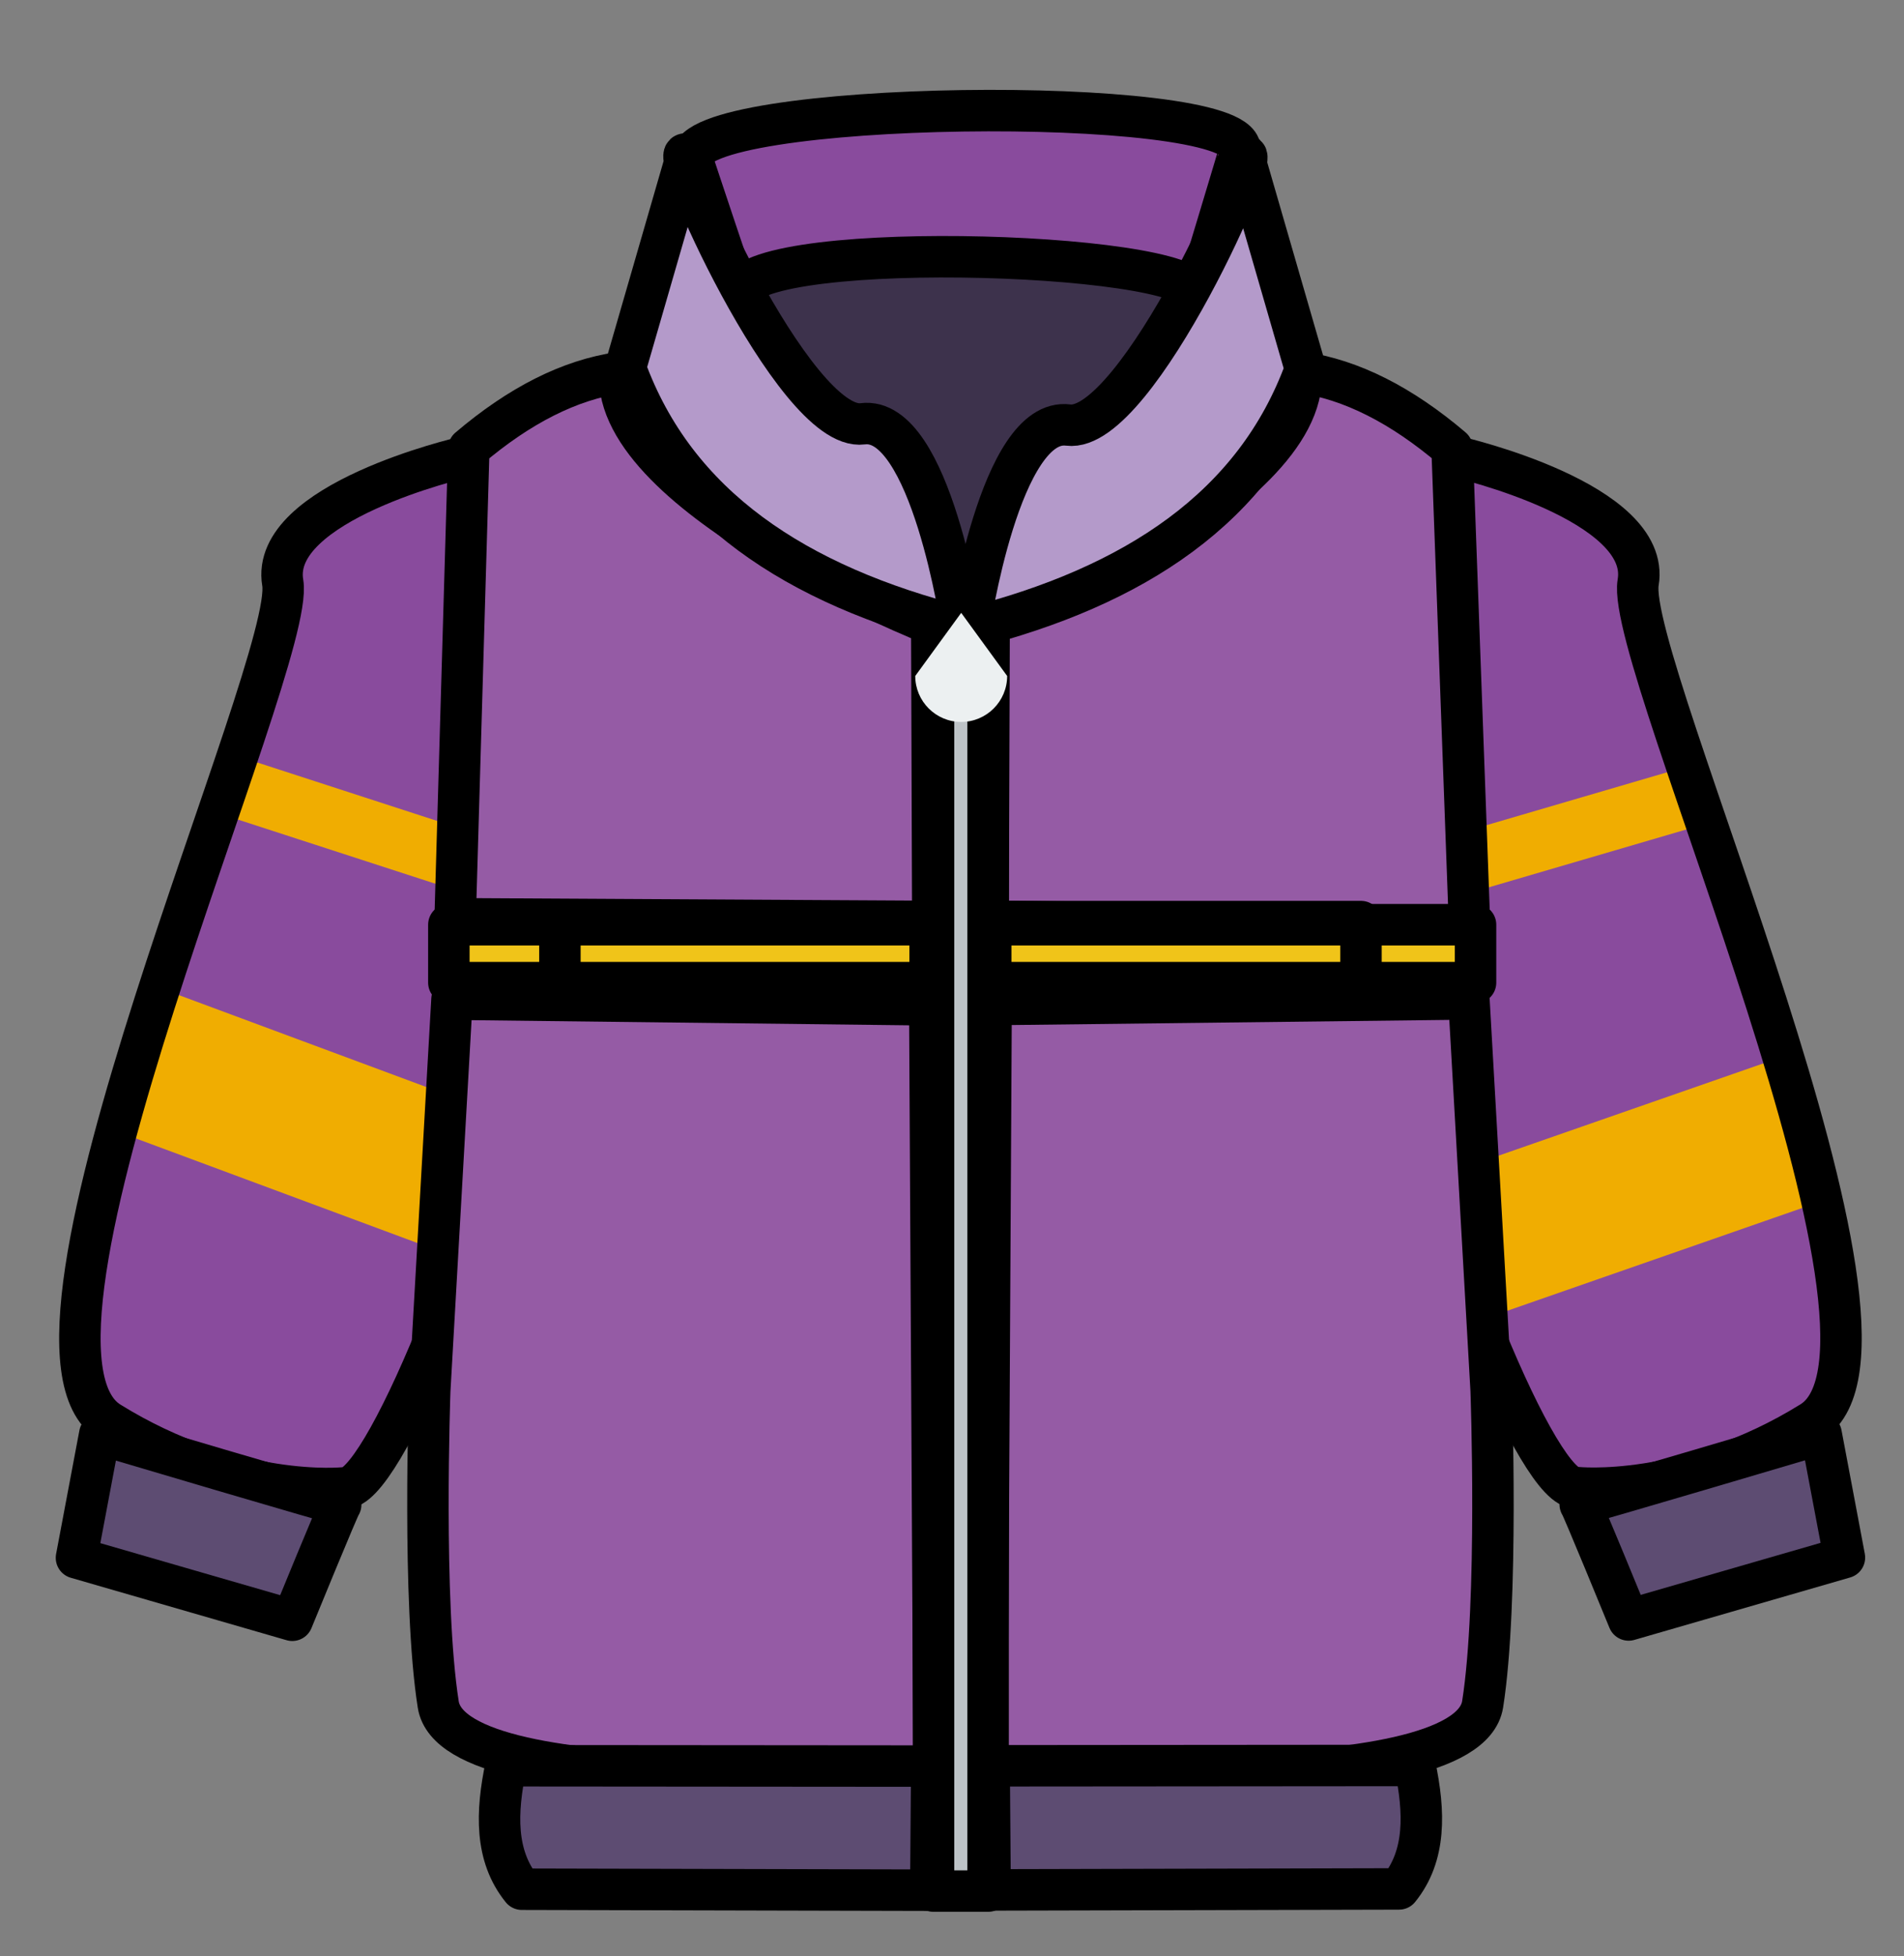 <?xml version="1.0" encoding="UTF-8" standalone="no"?><!DOCTYPE svg PUBLIC "-//W3C//DTD SVG 1.1//EN" "http://www.w3.org/Graphics/SVG/1.1/DTD/svg11.dtd"><svg width="100%" height="100%" viewBox="0 0 1342 1378" version="1.1" xmlns="http://www.w3.org/2000/svg" xmlns:xlink="http://www.w3.org/1999/xlink" xml:space="preserve" xmlns:serif="http://www.serif.com/" style="fill-rule:evenodd;clip-rule:evenodd;stroke-linecap:round;stroke-linejoin:round;stroke-miterlimit:1.5;"><rect x="0" y="0" width="1342" height="1378" fill="#808080" stroke="none"/><rect id="Artboard2" x="-1877.08" y="-1227.08" width="4817.63" height="3968.64" style="fill:none;"/><g><path d="M325.736,322.357c-0,-0 -136.124,31.442 -126.45,88.214c9.674,56.773 -210.221,536.767 -122.096,591.371c88.125,54.605 165.47,46.227 165.47,46.227c51.017,7.504 298.705,-704.102 83.076,-725.812Z" style="fill:#894b9d;"/><clipPath id="_clip1"><path d="M325.736,322.357c-0,-0 -136.124,31.442 -126.45,88.214c9.674,56.773 -210.221,536.767 -122.096,591.371c88.125,54.605 165.47,46.227 165.47,46.227c51.017,7.504 298.705,-704.102 83.076,-725.812Z"/></clipPath><g clip-path="url(#_clip1)"><path d="M347.718,783.322l-259.773,-96.443l-36.62,98.638l259.774,96.442l36.619,-98.637Z" style="fill:#f0ad01;"/><path d="M347.627,591.156l-198.307,-64.391l-13.117,40.398l198.307,64.391l13.117,-40.398Z" style="fill:#f0ad01;"/></g><path d="M325.736,322.357c-0,-0 -136.124,31.442 -126.45,88.214c9.674,56.773 -210.221,536.767 -122.096,591.371c88.125,54.605 165.47,46.227 165.47,46.227c51.017,7.504 298.705,-704.102 83.076,-725.812Z" style="fill:none;stroke:#000;stroke-width:29.22px;"/><path d="M1028.17,322.159c-0,-0 136.123,31.443 126.449,88.215c-9.673,56.772 210.221,536.766 122.096,591.371c-88.125,54.604 -165.469,46.226 -165.469,46.226c-51.017,7.504 -298.705,-704.101 -83.076,-725.812Z" style="fill:#894b9d;"/><clipPath id="_clip2"><path d="M1028.17,322.159c-0,-0 136.123,31.443 126.449,88.215c-9.673,56.772 210.221,536.766 122.096,591.371c-88.125,54.604 -165.469,46.226 -165.469,46.226c-51.017,7.504 -298.705,-704.101 -83.076,-725.812Z"/></clipPath><g clip-path="url(#_clip2)"><path d="M1259.47,743.353l-261.678,91.15l34.61,99.36l261.678,-91.15l-34.61,-99.36Z" style="fill:#f0ad01;"/><path d="M1212.34,533.141l-200.103,58.575l11.932,40.763l200.103,-58.575l-11.932,-40.763Z" style="fill:#f0ad01;"/></g><path d="M1028.17,322.159c-0,-0 136.123,31.443 126.449,88.215c-9.673,56.772 210.221,536.766 122.096,591.371c-88.125,54.604 -165.469,46.226 -165.469,46.226c-51.017,7.504 -298.705,-704.101 -83.076,-725.812Z" style="fill:none;stroke:#000;stroke-width:29.22px;"/><rect x="507.779" y="148.364" width="346.871" height="301.835" style="fill:#3d324c;"/><path d="M436.815,262.524c-35.326,5.043 -70.791,23.102 -106.387,53.391l-9.63,331.35l336.67,1.865l-0.728,-209.306c-0,0 -225.02,-88.986 -219.925,-177.3Z" style="fill:#955ba5;stroke:#000;stroke-width:29.22px;"/><path d="M917.09,262.326c35.326,5.043 70.791,23.102 106.388,53.391l12.36,337.738l-339.401,-4.523l0.728,-209.306c0,0 225.02,-88.985 219.925,-177.3Z" style="fill:#955ba5;stroke:#000;stroke-width:29.22px;"/><rect x="316.367" y="651.443" width="723.641" height="40.807" style="fill:#f0c419;stroke:#000;stroke-width:29.22px;"/><path d="M698.567,707.678l-2.957,537.886c-0,-0 338,26.92 349.394,-44.922c11.394,-71.842 6.012,-221.141 6.012,-221.141l-15.698,-275.776l-336.751,3.953Z" style="fill:#955ba5;stroke:#000;stroke-width:29.22px;"/><path d="M655.338,707.876l2.958,537.886c-0,-0 -338.001,26.919 -349.395,-44.923c-11.394,-71.841 -6.011,-221.14 -6.011,-221.14l15.697,-275.776l336.751,3.953Z" style="fill:#955ba5;stroke:#000;stroke-width:29.22px;"/><path d="M70.33,1010.37l-16.43,87.089l152.103,43.981c0,-0 33.728,-82.358 34.13,-81.46c0.402,0.899 -169.803,-49.61 -169.803,-49.61Z" style="fill:#5d4c72;stroke:#000;stroke-width:29.22px;"/><path d="M1283.58,1010.17l16.431,87.089l-152.104,43.981c0,-0 -33.727,-82.358 -34.13,-81.46c-0.402,0.899 169.803,-49.61 169.803,-49.61Z" style="fill:#5d4c72;stroke:#000;stroke-width:29.22px;"/><path d="M656.05,1331.61l0.677,-87.435l-300.117,-0.241c-6.89,32.788 -7.838,63.453 11.22,86.977l288.22,0.699Z" style="fill:#5d4c72;stroke:#000;stroke-width:29.22px;"/><path d="M697.856,1331.41l-0.677,-87.435l300.116,-0.241c6.891,32.788 7.839,63.454 -11.22,86.977l-288.219,0.699Z" style="fill:#5d4c72;stroke:#000;stroke-width:29.22px;"/><rect x="394.64" y="649.455" width="260.942" height="49.682" style="fill:none;stroke:#000;stroke-width:29.22px;"/><rect x="698.323" y="649.258" width="260.942" height="49.682" style="fill:none;stroke:#000;stroke-width:29.22px;"/><path d="M843.224,207.531c-4.067,-31.085 -329.503,-40.433 -322.26,1.813c1.055,6.153 -33.242,-97.567 -33.242,-97.567c-3.64,-41.547 383.384,-46.021 386.369,-6.988c0.051,0.661 -30.867,102.742 -30.867,102.742Z" style="fill:#894b9d;stroke:#000;stroke-width:29.22px;"/><path d="M484.178,109.153l-43.414,150.004c35.346,97.36 120.438,153.232 237.163,182.723c-0,0 -21.877,-149.56 -69.911,-143.315c-48.598,6.317 -140.982,-202.981 -123.838,-189.412Z" style="fill:#b49aca;stroke:#000;stroke-width:29.22px;"/><path d="M876.722,110.033l43.415,150.004c-35.346,97.36 -120.438,153.232 -237.163,182.723c-0,-0 21.876,-149.56 69.911,-143.316c48.597,6.318 140.982,-202.98 123.837,-189.411Z" style="fill:#b49aca;stroke:#000;stroke-width:29.22px;"/><rect x="657.977" y="448.344" width="38.476" height="883.887" style="fill:#bdc3c7;stroke:#000;stroke-width:29.22px;"/><path d="M677.483,431.735c-0.021,0.008 -32.39,44.475 -32.39,44.475c-0,17.876 14.513,32.39 32.39,32.39c17.876,-0 32.389,-14.514 32.389,-32.39c0,-0 -32.398,-44.447 -32.389,-44.475Z" style="fill:#ecf0f1;"/></g></svg>